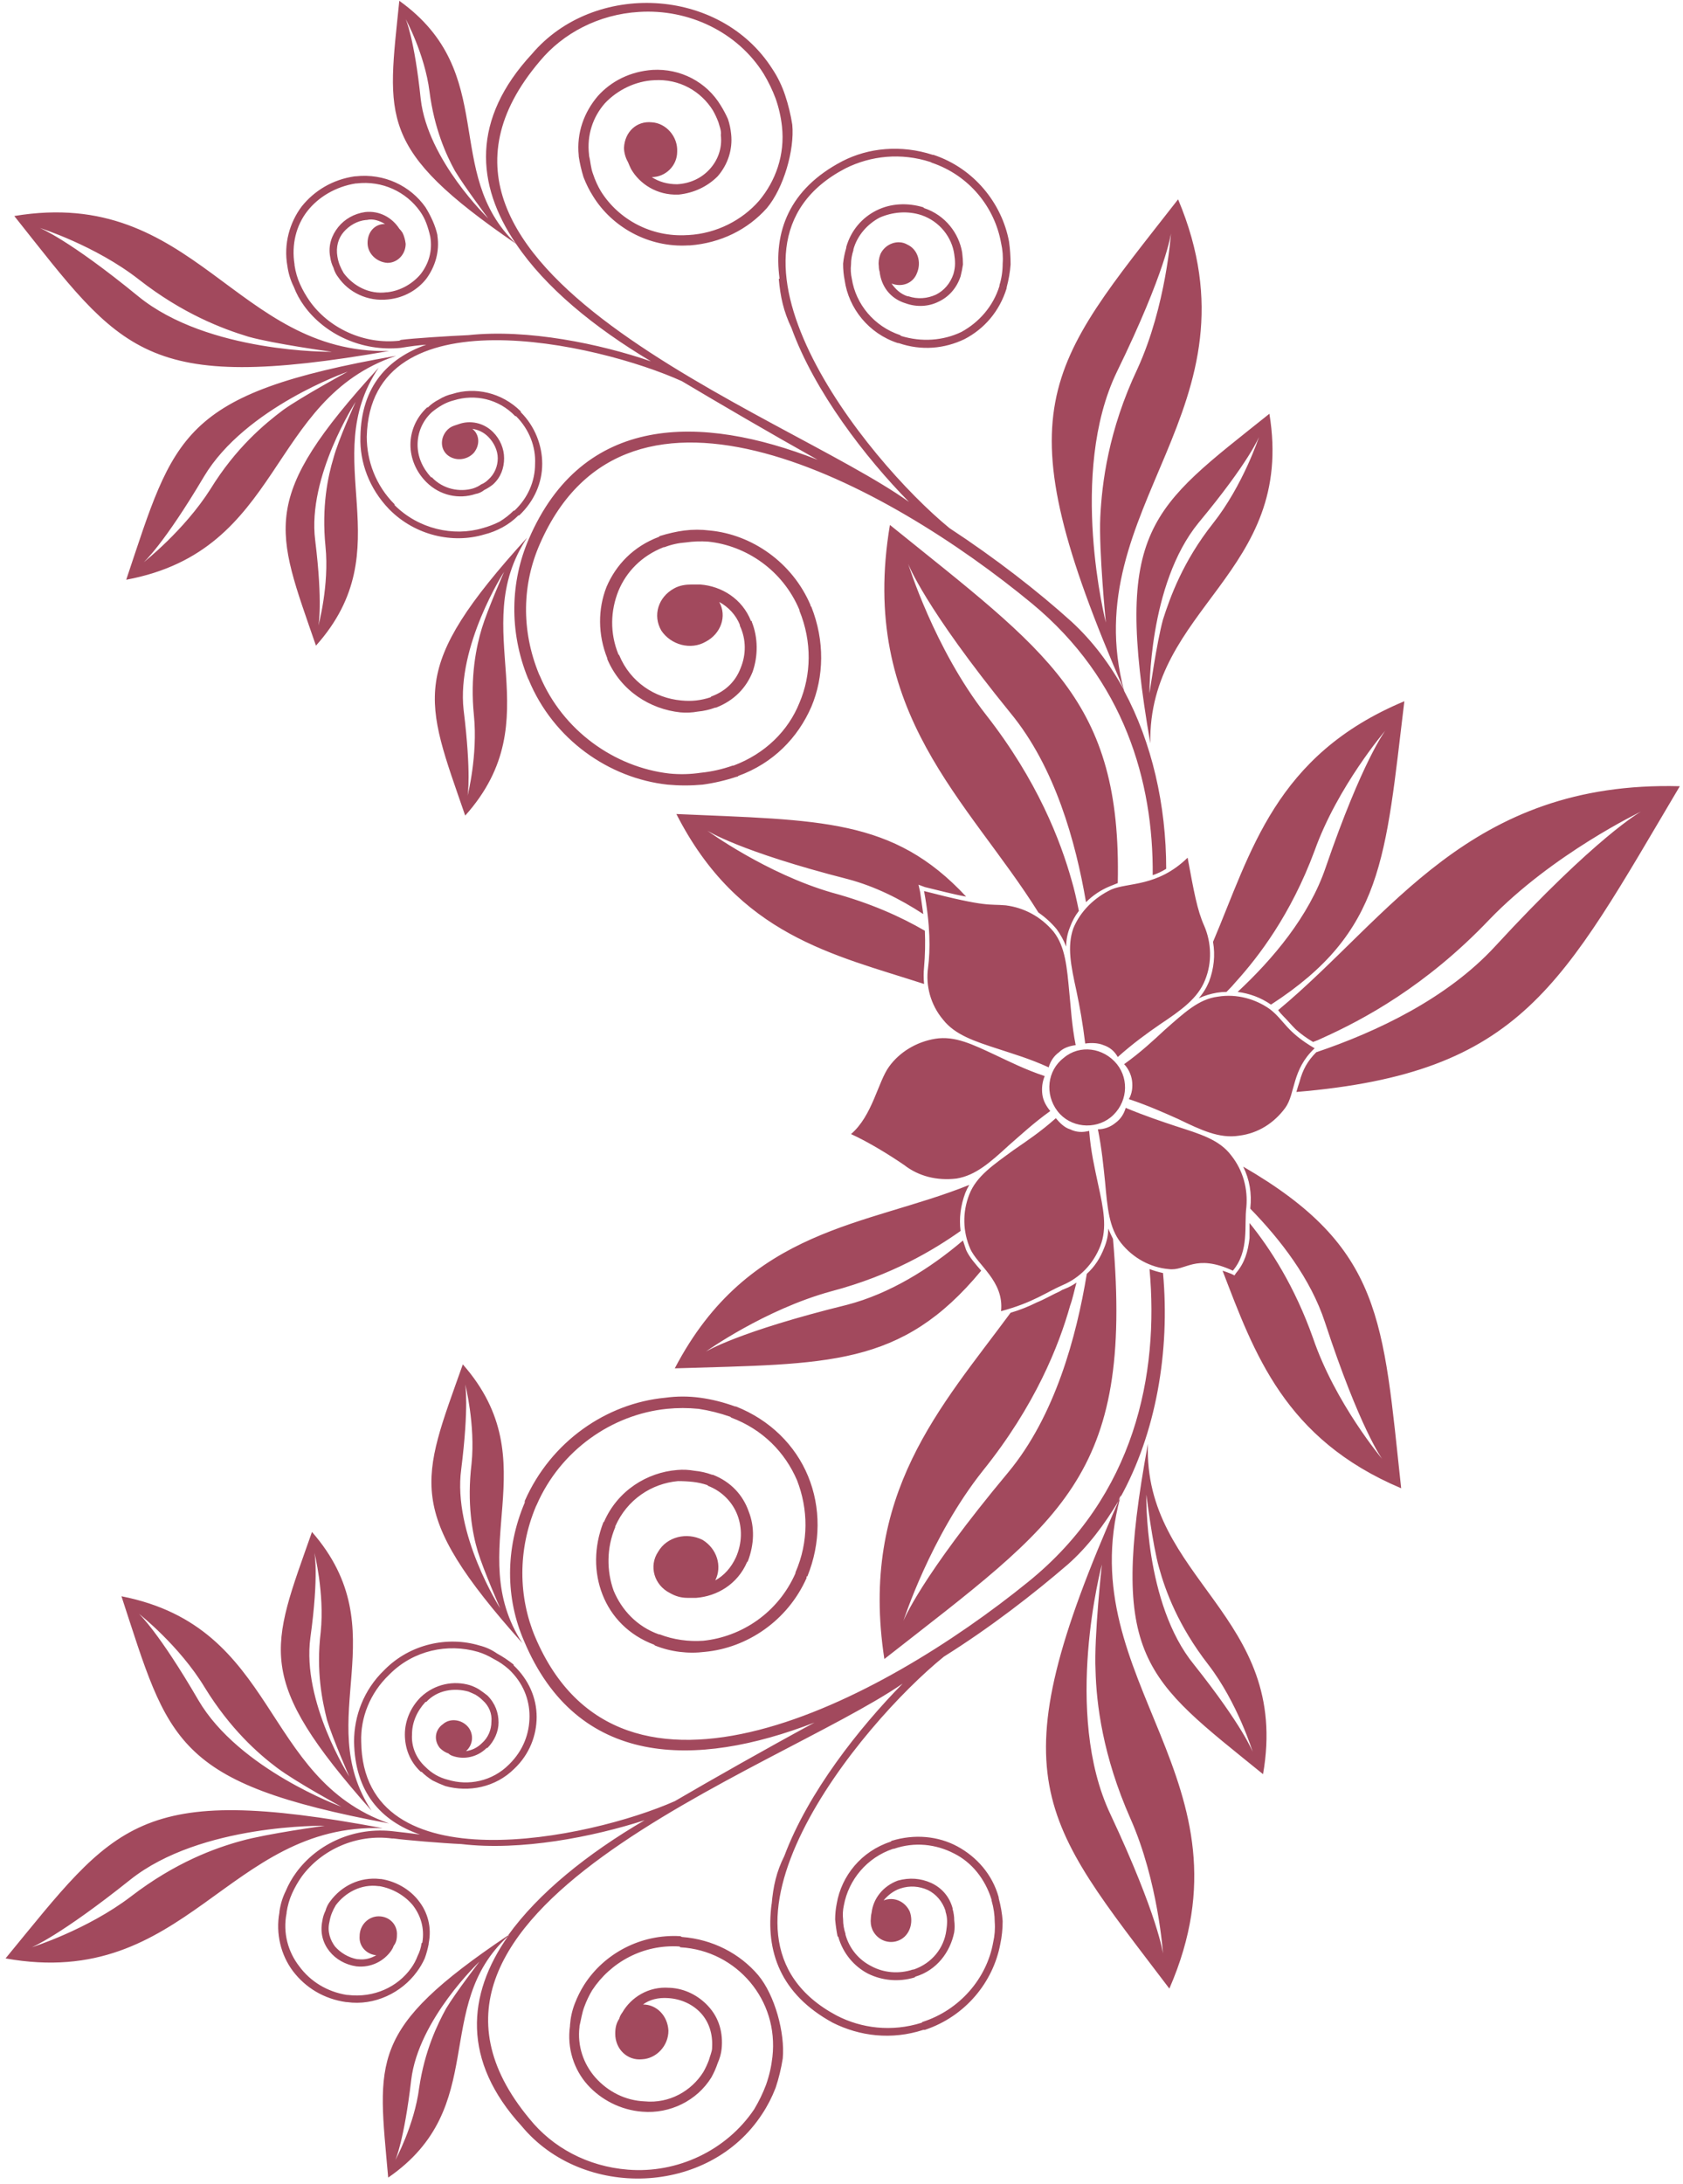 <svg version="1.2" xmlns="http://www.w3.org/2000/svg" viewBox="0 0 212 275" width="212" height="275"><style>.a{fill:#a2495d}</style><path fill-rule="evenodd" class="a" d="m49 44.2c-31 5.4-33.6 0.1-47.2-17 22.8-3.8 27.8 17.4 47.2 17zm-17.7-1.8c-3.3-1-8.3-2.9-13.8-7.2-5.5-4.3-12.5-6.5-12.5-6.5 0 0 3.6 1.4 12.4 8.6 8.8 7.2 24.4 7 24.4 7 0 0-7.3-1-10.5-1.9zm145.6 45.9c-2.4 19.8-2.6 29-16.8 38.2-1.3-0.9-2.7-1.4-4.2-1.6 4.4-4.1 9-9.5 11.1-15.7 4.6-13.4 7.5-17.2 7.5-17.2 0 0-6 7-8.9 15.1-3 8.1-7.1 13.4-9.9 16.5q-0.5 0.6-1.2 1.3-0.6 0-1.2 0.1-1.2 0.2-2.3 0.7 0.8-0.9 1.3-2.1c0.6-1.6 0.8-3.3 0.5-5 4.8-11.3 7.8-23.5 24.1-30.3zm-161-15.3c6.1-18.2 6.7-23.4 34-28.2-16.3 5.5-14.1 24.5-34 28.2zm27.9-26.2c0 0-12.9 4.5-18.1 13.2-5.1 8.6-7.6 10.8-7.6 10.8 0 0 5.1-4 8.4-9.2 3.2-5.2 6.8-8.2 9.2-10 2.4-1.7 8.1-4.8 8.1-4.8zm38.3-24.5c0.9 0.6 2 0.9 3.2 0.9 1.7-0.1 3.1-0.8 4.1-1.9 1-1.1 1.6-2.6 1.4-4.3 0.1-0.5-0.2-1.2-0.3-1.6q-0.3-0.8-0.7-1.5c-1.5-2.4-4.2-4-7.4-3.8-2.3 0.1-4.6 1.2-6.2 2.9-1.5 1.7-2.3 4-2 6.5v0.1c0.2 0.8 0.2 1.5 0.5 2.3q0.4 1.2 1 2.2c2.2 3.5 6.3 5.8 10.9 5.5h0.1c3.6-0.2 6.8-1.9 8.9-4.3 2.1-2.5 3.3-5.8 2.9-9.4q-0.2-1.8-0.8-3.5-0.6-1.6-1.5-3.1c-3.3-5.3-9.5-8.2-15.7-7.8-5.1 0.3-9.6 2.7-12.5 6.2-22.2 26.1 30.7 44.2 46.5 55.5-5.5-5.6-11.9-13.9-14.8-21.9-1-2.1-1.4-3.9-1.6-6.2h0.1c-0.8-5.9 1.2-11.3 7.9-14.8 3.3-1.7 7.4-2.1 11.4-0.8h0.1c5.1 1.7 8.6 6.1 9.5 10.9q0.2 1.4 0.2 2.9-0.1 1.4-0.5 2.9v0.1c-0.9 2.9-2.8 5.1-5.3 6.4-2.5 1.2-5.4 1.5-8.3 0.5h-0.1c-3.7-1.2-6.2-4.4-6.7-7.9q-0.2-1-0.2-2.1 0.1-1 0.4-2v-0.1c0.6-2.1 2-3.7 3.8-4.6 1.8-0.9 3.9-1 5.9-0.4l0.1 0.1c2.7 0.9 4.4 3.2 4.8 5.6q0.1 0.8 0.1 1.5-0.1 0.7-0.3 1.5c-0.5 1.5-1.5 2.6-2.8 3.2-1.2 0.6-2.7 0.7-4.1 0.2-2-0.6-3.1-2.2-3.3-4q-0.1-0.3-0.1-0.7-0.1-0.7 0.2-1.5c0.6-1.3 2.2-1.9 3.4-1.2 1.3 0.6 1.8 2.2 1.2 3.6-0.5 1.3-1.9 1.8-3.2 1.3 0.5 0.7 1.1 1.3 2 1.6h0.1c1.2 0.4 2.4 0.3 3.5-0.2 1-0.5 1.8-1.4 2.2-2.6q0.2-0.7 0.2-1.3 0-0.6-0.1-1.2c-0.3-2.1-1.8-4.1-4.1-4.9-1.8-0.6-3.7-0.4-5.3 0.3-1.5 0.8-2.8 2.2-3.3 4v0.1q-0.3 0.9-0.3 1.8-0.1 0.9 0.1 1.8c0.5 3.2 2.8 6 6.1 7.1l0.1 0.1c2.6 0.8 5.3 0.6 7.6-0.5 2.2-1.2 4-3.2 4.8-5.8v-0.1q0.4-1.3 0.4-2.7 0.1-1.3-0.2-2.6c-0.8-4.5-4-8.5-8.7-10.1l-0.2-0.1c-3.7-1.2-7.5-0.8-10.7 0.8-19 9.9 2.6 36.7 13.1 45.3 5.8 3.8 11.2 8 15.4 11.8 2.6 2.4 4.8 5.3 6.6 8.6q0 0.1 0 0.1 0 0 0 0c3.5 6.5 5.3 14.4 5.3 22.4q-0.8 0.5-1.7 0.8c0.1-11.8-3.6-24.6-15.2-34.2-18.3-15.1-50.9-32.9-62-7.5-2.2 5-2.4 10.8-0.1 16.4l0.1 0.2c2.9 6.9 9.4 11.5 16.3 12.3q2 0.2 4-0.1 2-0.2 4-0.9h0.1c4-1.5 6.9-4.4 8.3-7.9 1.5-3.5 1.6-7.7 0-11.6v-0.1c-2.1-5-6.7-8.1-11.5-8.6q-1.4-0.1-2.8 0.1-1.4 0.1-2.7 0.6h-0.1c-2.8 1.1-4.7 3.1-5.7 5.5-1 2.5-1.1 5.3 0 8l0.1 0.1c1.4 3.4 4.5 5.4 7.8 5.7q1 0.1 1.9 0 0.9-0.1 1.8-0.4l0.1-0.1c1.9-0.7 3.1-2 3.7-3.6 0.7-1.7 0.7-3.6-0.1-5.3v-0.1c-0.5-1.3-1.5-2.3-2.6-2.9 1 1.8 0.2 4-1.7 5-1.9 1.1-4.4 0.4-5.6-1.4-1.1-1.9-0.4-4.2 1.6-5.3 0.7-0.4 1.5-0.5 2.2-0.5q0.6 0 1.1 0c2.7 0.2 5.3 1.8 6.4 4.6h0.1v0.1c0.8 2 0.8 4.3 0.1 6.3-0.8 2-2.3 3.6-4.6 4.5h-0.1q-1.1 0.4-2.2 0.5-1.1 0.2-2.2 0.1c-3.8-0.4-7.5-2.7-9.2-6.7v-0.1c-1.2-3-1.2-6.2-0.1-9 1.2-2.8 3.4-5.1 6.6-6.3l0.1-0.1q1.6-0.5 3.1-0.7 1.6-0.2 3.2 0c5.3 0.5 10.4 4 12.7 9.4v0.1l0.1 0.1c1.7 4.3 1.6 8.8 0 12.6-1.7 3.9-4.8 7.1-9.2 8.7l-0.1 0.1h-0.1q-2.1 0.7-4.3 1-2.2 0.2-4.4 0c-7.4-0.8-14.4-5.7-17.5-13.2l-0.1-0.2c-2.4-5.9-2.2-12.2 0.1-17.5 6.8-15.8 21.6-15.8 36.4-10-5.9-3.3-12.4-7.1-17.1-9.9-10.6-4.8-39.3-11.3-39.7 7 0 3 1.1 6.1 3.5 8.5v0.1c3 3 7.4 4 11.1 2.9q1.1-0.3 2.1-0.8 1-0.6 1.8-1.4h0.1c1.7-1.6 2.6-3.7 2.6-5.9 0.1-2.1-0.7-4.3-2.4-6h-0.1c-2.1-2.2-5.1-2.8-7.7-2q-0.8 0.2-1.5 0.6-0.7 0.4-1.3 0.9c-1.2 1.1-1.8 2.6-1.8 4.1 0 1.5 0.6 2.9 1.7 4.1h0.1c1.4 1.5 3.5 1.9 5.2 1.4q0.6-0.2 1-0.5 0.5-0.2 0.9-0.6c0.8-0.7 1.2-1.7 1.2-2.7 0-1-0.5-2-1.2-2.7-0.6-0.6-1.3-0.9-2-1 0.9 0.7 1 2 0.2 3-0.8 0.9-2.2 1.1-3.2 0.4-1-0.7-1.1-2.1-0.3-3.1q0.4-0.5 1-0.7 0.3-0.1 0.6-0.2c1.4-0.5 3.1-0.2 4.3 1 0.9 0.9 1.4 2.1 1.4 3.3 0 1.2-0.4 2.4-1.4 3.3q-0.5 0.4-1.1 0.7-0.5 0.4-1.1 0.5c-2.1 0.7-4.5 0.2-6.2-1.5-1.3-1.3-2-3-2-4.7 0-1.7 0.7-3.4 2.1-4.7h0.1q0.6-0.6 1.4-1 0.8-0.5 1.7-0.7c2.8-0.9 6.2-0.2 8.6 2.2v0.1c1.8 1.8 2.7 4.2 2.7 6.5 0 2.4-1 4.7-2.9 6.5h-0.1q-0.9 0.9-2 1.5-1.1 0.6-2.3 0.9c-4 1.2-8.7 0.1-11.9-3.1l-0.1-0.1c-2.5-2.6-3.7-5.9-3.6-9.1 0.1-6.4 3.5-9.9 8.3-11.6q-1.4 0.1-3.2 0.4c-4.9 0.5-9.6-1.7-12.2-5.3q-0.8-1.1-1.3-2.4-0.6-1.2-0.8-2.6c-0.5-2.8 0.3-5.5 1.8-7.5 1.6-2 3.9-3.4 6.7-3.8h0.1c3.6-0.4 6.9 1.2 8.8 3.9q0.5 0.8 0.9 1.7 0.4 0.9 0.6 1.8v0.1c0.3 2-0.3 3.9-1.4 5.4-1.1 1.4-2.8 2.4-4.8 2.6-2.6 0.3-5-0.9-6.3-2.8q-0.4-0.5-0.6-1.2-0.3-0.6-0.4-1.3c-0.3-1.5 0.2-2.8 1-3.8 0.8-1 2-1.7 3.4-1.9 1.8-0.2 3.4 0.7 4.3 2.1q0.2 0.2 0.4 0.5 0.3 0.6 0.4 1.4c0 1.3-1 2.4-2.3 2.4-1.4-0.1-2.5-1.2-2.5-2.5 0-1.4 0.9-2.4 2.2-2.4-0.7-0.4-1.5-0.7-2.3-0.5h-0.1c-1.1 0.1-2.1 0.7-2.8 1.5-0.7 0.8-1 1.9-0.8 3.1q0.1 0.6 0.3 1.1 0.2 0.5 0.5 1c1.2 1.6 3.2 2.7 5.4 2.4h0.1c1.7-0.2 3.2-1.1 4.2-2.3 1-1.3 1.5-2.9 1.2-4.7q-0.2-0.9-0.5-1.7-0.3-0.8-0.8-1.5c-1.7-2.4-4.7-3.9-8-3.5h-0.1c-2.5 0.4-4.7 1.7-6.1 3.5-1.4 1.8-2 4.2-1.6 6.7v0.1q0.2 1.3 0.7 2.4 0.5 1.1 1.2 2.1c2.4 3.4 6.8 5.5 11.3 5l0.2-0.1c1.4-0.2 6.2-0.5 8.5-0.6 7.5-0.8 16.6 1.1 23 3.3-7.2-4.3-13.3-9.3-17-14.8q0.1 0.1 0.1 0.1-0.1-0.1-0.1-0.1c-5.1-7.5-5.6-15.7 2-23.9 7.8-9.2 23.7-8.5 30.3 1.9q1 1.5 1.6 3.3 0.6 1.8 0.9 3.7c0.3 3.2-1.1 8-3.2 10.5-2.4 2.7-5.8 4.4-9.7 4.7h-0.2c-5 0.3-9.6-2.3-12-6.2q-0.7-1.1-1.2-2.4-0.4-1.3-0.6-2.6v-0.1c-0.3-2.9 0.7-5.5 2.4-7.5 1.7-1.9 4.1-3.1 6.9-3.3 3.5-0.2 6.8 1.5 8.6 4.5q0.5 0.8 0.9 1.7 0.3 0.9 0.4 1.9c0.2 1.9-0.4 3.8-1.7 5.3-1.3 1.3-3 2.1-4.9 2.3h-0.1c-2.6 0.1-4.8-1.3-5.9-3.2q-0.2-0.4-0.4-0.9c-0.3-0.5-0.5-1.2-0.5-1.8 0.1-2 1.6-3.4 3.5-3.2 1.8 0.1 3.3 1.8 3.2 3.7 0 1.8-1.5 3.2-3.2 3.2zm59.5 64.7q0-0.1 0-0.1c-15.5-35.7-9.9-40.4 6.8-61.8 11.1 26.4-13 38.6-6.8 61.9zm-3-21.9c0.2-4.2 1-10.9 4.7-18.7 3.6-7.9 4.2-17 4.2-17 0 0-0.6 4.7-6.8 17.4-6.2 12.8-1.4 31.6-1.4 31.6 0 0-0.9-9.1-0.7-13.3zm-26.5 1c19.8 16 29.2 22 28.7 45.1q-0.5 0.2-1 0.4-1.7 0.7-3 2c-1.3-7.6-3.9-17-9.5-23.8-10.9-13.4-12.9-18.8-12.9-18.8 0 0 3.3 10.7 9.8 19 6.5 8.3 9.4 15.9 10.8 20.9 0.3 1 0.6 2.3 0.9 3.8q-0.7 0.9-1.1 2-0.5 1.2-0.5 2.5c-0.3-0.8-0.7-1.5-1.2-2.2q-1-1.2-2.3-2.1c-8.8-14.1-22.7-25.1-18.7-48.8zm-26.9 36.4c18.1 0.8 27.3 0.5 36.5 10.4-1.7-0.3-3.5-0.8-5.2-1.2l-0.8-0.3 0.2 0.9q0.2 1.4 0.4 2.8c-2.9-1.9-6.1-3.5-9.5-4.4-13.7-3.5-17.7-6.1-17.7-6.1 0 0 7.4 5.4 15.7 7.8 4.8 1.3 8.6 3 11.7 4.8q0.1 2.3-0.1 4.6-0.1 1 0 2.1c-11.4-3.7-23.4-6.1-31.2-21.4zm59.7-8.9c-4.7-27.2 0-29.5 15-41.5 3.3 20.1-15.3 24.4-15 41.5zm1.6-15.6c0.9-2.8 2.5-7.3 6.3-12.1 3.8-4.8 5.8-10.9 5.8-10.9 0 0-1.2 3.1-7.6 10.8-6.4 7.8-6.2 21.5-6.2 21.5 0 0 0.9-6.4 1.7-9.3zm-106.7 3.3c-5.1-14.8-7.3-18.4 7.9-35-7.8 11.6 3.1 22.7-7.9 35zm5-30.7c0 0-6.1 9.4-5.1 17.4 1 8.1 0.4 10.8 0.4 10.8 0 0 1.4-5.1 0.9-10-0.5-5 0.3-8.8 1-11.1 0.6-2.3 2.8-7.1 2.8-7.1zm13.8 52.1c-5.1-14.8-7.3-18.4 7.8-35-7.7 11.6 3.2 22.7-7.8 35zm4.9-30.7c0 0-6 9.3-5.1 17.4 1 8.1 0.5 10.8 0.5 10.8 0 0 1.3-5.1 0.8-10.1-0.5-4.9 0.3-8.7 1-11 0.7-2.3 2.8-7.1 2.8-7.1zm1.5-41.3q0 0 0 0c-17.5-12-16.2-15.8-14.7-30.6 12.7 9.1 5.3 21.6 14.7 30.6zm-7.7-9.2c-1.1-2-2.6-5.3-3.2-10-0.6-4.7-3-9.1-3-9.1 0 0 1.1 2.4 1.9 10.1 0.9 7.7 8.5 15 8.5 15 0 0-3-4-4.2-6zm154.3 77.5c-14.9 25.1-19.8 36.1-48.3 38.5q0.2-0.7 0.4-1.3c0.4-1.5 1-2.6 2.1-3.7 7.7-2.6 16.5-6.8 22.5-13.3 12.8-13.9 18.4-17 18.4-17 0 0-11.1 5.3-19.1 13.6-8 8.4-15.9 12.6-21 14.9q-0.6 0.3-1.2 0.5-1.2-0.7-2.2-1.6c-0.6-0.6-1-1.1-1.6-1.7q-0.3-0.3-0.6-0.7c14.2-11.8 24-28.9 50.6-28.2zm-210.9 147.6c13.9-16.9 16.5-22.2 47.5-16.4-19.5-0.7-24.7 20.5-47.5 16.4zm40.2-16.7c0 0-15.6-0.3-24.5 6.8-8.9 7.1-12.4 8.5-12.4 8.5 0 0 7-2.2 12.5-6.4 5.6-4.3 10.6-6.1 13.9-7 3.2-0.9 10.5-1.9 10.5-1.9zm113.1-69.9q0.6 0.2 1.1 0.4l0.4 0.2 0.2-0.3c1.1-1.3 1.5-2.7 1.7-4.4q0-0.9 0-1.9c2.6 3.2 5.7 8 8 14.5 2.8 8.2 8.7 15.2 8.7 15.2 0 0-2.8-3.8-7.2-17.2-1.8-5.5-5.6-10.4-9.4-14.3q0-0.1 0-0.1c0.2-1.8-0.1-3.6-0.9-5.2 17.6 10.2 17.6 19.3 19.9 40.5-14.7-6.2-18.5-17-22.5-27.4zm-105 69.6c-27.2-5.1-27.7-10.3-33.7-28.6 19.9 3.9 17.5 22.9 33.7 28.6zm-14.1-7c-2.4-1.8-5.9-4.9-9.1-10.1-3.2-5.3-8.3-9.3-8.3-9.3 0 0 2.5 2.3 7.5 10.9 5.1 8.7 18 13.4 18 13.4 0 0-5.7-3.1-8.1-4.9zm49.3 33.1c0 1.9-1.5 3.5-3.3 3.6-1.9 0.2-3.4-1.3-3.4-3.2 0-0.7 0.1-1.3 0.5-1.9q0.1-0.4 0.4-0.8c1.1-1.9 3.3-3.3 5.9-3.1h0.1c1.9 0.1 3.6 1 4.8 2.3 1.4 1.5 1.9 3.4 1.7 5.4q-0.1 0.9-0.5 1.8-0.3 0.9-0.8 1.8c-1.8 2.9-5.2 4.6-8.7 4.3-2.7-0.2-5.2-1.5-6.9-3.4-1.7-1.9-2.6-4.6-2.2-7.4v-0.1q0.1-1.4 0.6-2.7 0.5-1.3 1.2-2.4c2.5-3.9 7.1-6.4 12.1-6.1l0.2 0.1c3.9 0.3 7.3 2.1 9.6 4.8 2.1 2.5 3.4 7.3 3.1 10.5q-0.3 1.9-0.9 3.7-0.7 1.8-1.7 3.3c-6.7 10.3-22.6 10.8-30.3 1.5-7.5-8.2-6.9-16.5-1.7-23.9q0.1-0.1 0.1-0.1 0 0-0.1 0c3.8-5.3 10-10.3 17.2-14.5-6.5 2.1-15.6 3.9-23.1 3-2.3-0.1-7.1-0.5-8.5-0.7h-0.2c-4.5-0.6-8.9 1.4-11.4 4.8q-0.7 1-1.2 2.1-0.5 1.1-0.7 2.4v0.1c-0.5 2.5 0.2 4.9 1.6 6.7 1.4 1.9 3.5 3.2 6 3.6h0.1c3.3 0.4 6.3-1 8-3.4q0.5-0.7 0.8-1.5 0.4-0.8 0.5-1.6l0.1-0.1c0.3-1.8-0.2-3.4-1.2-4.7-1-1.2-2.5-2.1-4.2-2.4h-0.1c-2.2-0.3-4.2 0.8-5.4 2.4q-0.3 0.5-0.5 1-0.2 0.5-0.3 1.1c-0.3 1.2 0.1 2.3 0.7 3.1 0.7 0.8 1.7 1.4 2.8 1.6h0.1c0.9 0.1 1.6-0.1 2.3-0.5-1.2-0.1-2.2-1.1-2.1-2.4 0-1.4 1.1-2.5 2.4-2.5 1.4 0 2.4 1.1 2.3 2.4q0 0.8-0.4 1.3-0.1 0.3-0.3 0.6c-0.9 1.3-2.5 2.2-4.4 2-1.4-0.2-2.6-0.9-3.4-1.9-0.8-1-1.2-2.3-0.9-3.8q0.1-0.7 0.4-1.3 0.2-0.7 0.6-1.2c1.4-1.9 3.7-3.1 6.3-2.8h0.1c1.9 0.3 3.6 1.3 4.7 2.7 1.2 1.5 1.7 3.4 1.3 5.4v0.1q-0.2 1-0.5 1.8-0.4 0.9-1 1.7c-1.9 2.6-5.3 4.3-8.8 3.8h-0.1c-2.8-0.4-5.1-1.8-6.7-3.9-1.5-2-2.2-4.7-1.7-7.4v-0.1q0.2-1.4 0.8-2.6 0.5-1.2 1.3-2.3c2.7-3.7 7.4-5.8 12.3-5.2q1.8 0.2 3.3 0.4c-4.9-1.7-8.2-5.3-8.3-11.7 0-3.2 1.2-6.5 3.8-9l0.1-0.1c3.2-3.2 7.9-4.2 11.9-3q1.2 0.3 2.2 1 1.1 0.6 2.1 1.4v0.1c1.9 1.8 2.9 4.1 2.9 6.5 0 2.3-0.9 4.7-2.8 6.5-2.4 2.4-5.8 3-8.7 2.2q-0.8-0.3-1.6-0.7-0.8-0.5-1.4-1.1h-0.1c-1.4-1.3-2-3-2-4.7 0-1.7 0.7-3.4 2-4.7 1.8-1.7 4.2-2.1 6.2-1.5q0.6 0.2 1.1 0.5 0.6 0.4 1.1 0.8c1 1 1.4 2.2 1.4 3.4 0 1.1-0.5 2.3-1.4 3.2h-0.1c-1.2 1.2-2.9 1.5-4.3 1q-0.3-0.1-0.5-0.3-0.6-0.2-1.1-0.7c-0.8-1-0.6-2.3 0.4-3 0.9-0.8 2.4-0.6 3.2 0.4 0.7 0.9 0.6 2.2-0.3 3 0.7-0.1 1.4-0.4 2-1 0.8-0.7 1.2-1.7 1.2-2.7 0.1-1-0.3-2-1.1-2.7q-0.4-0.4-0.9-0.7-0.4-0.2-0.9-0.4c-1.8-0.5-3.9-0.2-5.3 1.3h-0.1c-1.1 1.2-1.7 2.6-1.7 4.1-0.1 1.5 0.5 3 1.7 4.1q0.6 0.6 1.3 1 0.7 0.4 1.5 0.6c2.6 0.8 5.6 0.2 7.7-1.9l0.1-0.1c1.7-1.7 2.5-3.8 2.5-6 0-2.1-0.8-4.2-2.6-5.9q-0.9-0.8-1.9-1.3-1-0.6-2-0.9c-3.8-1.1-8.1-0.2-11.1 2.8l-0.1 0.1c-2.4 2.3-3.6 5.4-3.5 8.4 0.2 18.3 28.9 12.2 39.5 7.5 4.8-2.8 11.5-6.6 17.6-9.9-15 5.8-29.9 5.7-36.6-10.3-2.3-5.3-2.4-11.5 0.1-17.4v-0.2c3.3-7.5 10.3-12.3 17.7-13q2.2-0.3 4.4 0 2.2 0.3 4.4 1.1h0.1c4.3 1.7 7.5 4.9 9.1 8.8 1.6 3.9 1.6 8.4-0.1 12.6h-0.1v0.2c-2.4 5.4-7.5 8.8-12.8 9.3q-1.6 0.2-3.2 0-1.6-0.2-3.1-0.8l-0.1-0.1c-3.2-1.2-5.4-3.5-6.5-6.3-1.1-2.8-1.1-6 0.1-9.1l0.1-0.1c1.7-3.9 5.4-6.2 9.2-6.5q1.1-0.1 2.2 0.1 1.1 0.1 2.2 0.5h0.1c2.3 0.9 3.8 2.6 4.5 4.6 0.8 2 0.7 4.2-0.1 6.3l-0.1 0.1c-1.2 2.8-3.8 4.3-6.4 4.5q-0.6 0-1.1 0c-0.8 0-1.5-0.2-2.2-0.6-2-1-2.7-3.4-1.5-5.2 1.1-1.9 3.6-2.5 5.6-1.5 1.8 1.1 2.5 3.3 1.6 5.1 1.1-0.6 2-1.6 2.6-2.9 0.8-1.8 0.8-3.7 0.2-5.3-0.6-1.6-1.9-3-3.7-3.7l-0.1-0.1q-0.9-0.3-1.8-0.4-0.9-0.1-1.9-0.1c-3.3 0.3-6.4 2.3-7.9 5.7v0.1c-1.1 2.6-1.1 5.5-0.2 8 1 2.4 2.9 4.5 5.7 5.5h0.1q1.3 0.5 2.7 0.7 1.4 0.2 2.8 0.1c4.8-0.5 9.4-3.5 11.6-8.5v-0.1c1.7-3.9 1.6-8 0.2-11.6-1.5-3.5-4.3-6.4-8.3-7.9l-0.1-0.1q-2-0.7-4-1-2-0.2-4 0c-6.9 0.7-13.4 5.2-16.4 12.1l-0.1 0.2c-2.3 5.5-2.2 11.4-0.1 16.4 10.8 25.5 43.6 8.1 62.1-6.9 13.5-10.9 16.5-26.2 15.3-39.4q0.8 0.3 1.7 0.5c0.9 9.9-0.9 20.2-5.4 28.3q0.1-0.2 0.1-0.3-0.2 0.3-0.3 0.7c-1.8 3-3.9 5.8-6.4 8-4.3 3.7-9.7 7.9-15.6 11.6-10.5 8.5-32.5 35.1-13.5 45.2 3.1 1.6 6.9 2.1 10.7 0.9l0.1-0.1c4.7-1.5 8.1-5.5 8.9-10q0.3-1.3 0.2-2.6 0-1.3-0.4-2.7v-0.1c-0.8-2.6-2.5-4.7-4.7-5.8-2.3-1.2-5-1.5-7.6-0.6h-0.1c-3.3 1.1-5.6 3.9-6.2 7.1q-0.2 0.9-0.1 1.8 0 0.9 0.3 1.8v0.1c0.5 1.8 1.7 3.2 3.3 4 1.5 0.8 3.4 1 5.2 0.4h0.1c2.3-0.8 3.8-2.7 4.1-4.9q0.1-0.6 0.1-1.2 0-0.6-0.2-1.2v-0.1c-0.4-1.2-1.2-2.1-2.2-2.6-1.1-0.5-2.3-0.6-3.5-0.2-0.9 0.3-1.6 0.9-2.1 1.5 1.3-0.5 2.7 0.1 3.3 1.4 0.5 1.4 0 3-1.3 3.6-1.3 0.6-2.8 0-3.4-1.3q-0.3-0.7-0.2-1.5 0-0.3 0.1-0.7c0.2-1.7 1.4-3.3 3.3-4q2.2-0.6 4.2 0.3c1.3 0.6 2.3 1.7 2.7 3.2v0.1q0.2 0.7 0.2 1.4 0.1 0.8 0 1.5c-0.5 2.5-2.2 4.8-4.9 5.6l-0.1 0.1c-2 0.6-4.1 0.4-5.9-0.5-1.7-0.9-3.1-2.5-3.7-4.6l-0.1-0.1q-0.2-1-0.3-2.1 0-1 0.2-2c0.6-3.5 3.1-6.6 6.8-7.8l0.1-0.1c2.9-0.9 5.9-0.6 8.3 0.7 2.4 1.3 4.4 3.5 5.2 6.4v0.1q0.4 1.5 0.5 2.9 0 1.5-0.3 2.9c-0.9 4.8-4.4 9.1-9.5 10.8h-0.2c-4 1.3-8 0.8-11.4-0.9-6.6-3.6-8.5-9-7.7-15v0.1c0.2-2.3 0.6-4.1 1.6-6.1 3-8 9.4-16.1 14.9-21.7-16.2 11.1-68.8 28.6-47 54.8 2.9 3.6 7.3 6 12.4 6.4 6.2 0.5 12.4-2.4 15.9-7.6q0.9-1.5 1.5-3.1 0.6-1.7 0.8-3.5c0.4-3.6-0.7-6.9-2.8-9.4-2.1-2.5-5.2-4.2-8.8-4.4l-0.1-0.1c-4.6-0.3-8.7 2-11 5.5q-0.6 1-1 2.1c-0.3 0.8-0.4 1.6-0.6 2.4v0.1c-0.3 2.4 0.5 4.7 2 6.4 1.6 1.8 3.8 2.9 6.2 3 3.1 0.3 5.9-1.3 7.4-3.7q0.4-0.7 0.7-1.5c0.1-0.4 0.4-1.1 0.4-1.5v-0.1c0.1-1.7-0.4-3.2-1.4-4.3-1-1.1-2.5-1.8-4.1-1.9-1.3-0.1-2.4 0.2-3.2 0.8 1.7 0 3.1 1.4 3.2 3.3zm56.7-66.7q0.1-0.2 0.2-0.4c-6.2 23.2 17.6 35.6 6.2 61.8-16.3-21.5-21.9-26.3-6.4-61.4zm-2.1 8c0 0-5 18.7 1.1 31.5 6 12.8 6.6 17.5 6.6 17.5 0 0-0.6-9.1-4.1-17-3.5-7.9-4.3-14.5-4.4-18.7-0.2-4.2 0.8-13.3 0.8-13.3zm-11.5-31.7q1.7-0.5 3.3-1.3c1-0.4 2-1 2.9-1.4q0.3-0.2 0.6-0.3 0.8-0.3 1.5-0.8c-0.3 1.1-0.5 2.1-0.8 2.9-1.4 5-4.4 12.6-11 20.8-6.6 8.3-10 18.9-10 18.9 0 0 2.1-5.4 13.2-18.7 5.9-7.1 8.6-17.1 9.9-25 1-0.9 1.7-2 2.2-3.3q0.5-1.2 0.5-2.4 0.3 0.7 0.6 1.3c2.6 30.1-6.6 35.5-28.8 52.9-3.2-20.8 7.2-31.8 15.9-43.6zm-5.2-16.1q-0.3 0.5-0.5 1-0.9 2.4-0.6 4.8c-3.4 2.4-8.7 5.6-16.3 7.6-8.4 2.3-15.8 7.6-15.8 7.6 0 0 4-2.5 17.8-5.9 5.4-1.4 10.5-4.6 14.6-8.1q0.2 0.6 0.4 1.2c0.4 0.9 1.2 1.8 1.9 2.6-10.1 12.2-19.3 11.7-38.6 12.3 9.3-17.8 24.2-17.9 37.1-23.1zm37 74.2c-14.9-12.1-19.5-14.4-14.5-41.6-0.6 17.1 18 21.6 14.5 41.6zm-14.7-35.2c0 0-0.3 13.7 6 21.4 6.2 7.8 7.4 11 7.4 11 0 0-1.9-6.2-5.6-11-3.8-4.9-5.4-9.3-6.2-12.2-0.8-2.8-1.6-9.2-1.6-9.2zm-97.6 39.8c-14.9-16.8-12.7-20.3-7.5-35.1 10.9 12.5-0.1 23.5 7.5 35.1zm-5.6-11.4c-0.6-2.4-1.4-6.1-0.8-11.1 0.5-4.9-0.8-10-0.8-10 0 0 0.6 2.7-0.5 10.7-1.1 8.1 4.9 17.5 4.9 17.5 0 0-2.1-4.8-2.8-7.1zm24.6-9.7c-15-16.8-12.7-20.4-7.5-35.1 10.9 12.4-0.1 23.4 7.5 35.1zm-5.6-11.5c-0.7-2.3-1.4-6.1-0.8-11.1 0.5-4.9-0.8-10-0.8-10 0 0 0.5 2.7-0.5 10.7-1.1 8.1 4.9 17.5 4.9 17.5 0 0-2.1-4.8-2.8-7.1zm3.8 48.3q0 0.1 0 0.1c-9.7 8.9-2.2 21.5-15.1 30.4-1.3-14.8-2.6-18.6 15.1-30.5zm-3.6 3.3c0 0-7.7 7.3-8.6 14.9-0.9 7.7-2 10.1-2 10.1 0 0 2.4-4.4 3-9.1 0.7-4.7 2.3-8 3.4-10 1.2-2 4.2-5.9 4.2-5.9zm66.3-133c2.3 0.3 4.4 1.4 6 3.3 1.5 1.9 1.7 4.5 2 7.7 0.2 1.9 0.3 4.1 0.8 6.6-0.7 0.1-1.5 0.3-2.1 0.9-0.7 0.5-1.1 1.2-1.3 1.9-2.4-1.1-4.5-1.7-6.3-2.3-3.1-1-5.5-1.8-7-3.7-1.6-1.9-2.2-4.3-1.9-6.5 0.3-2.3 0.3-5.4-0.5-9.7 8.1 2.1 8.1 1.6 10.3 1.8zm22.9-6c0.8 4.3 1.2 6.6 2.1 8.6 0.9 2.1 1 4.6 0.1 6.8-0.9 2.3-3 3.8-5.7 5.6-1.6 1.1-3.4 2.4-5.3 4.1q-0.6-1.1-1.8-1.5c-0.7-0.3-1.6-0.3-2.3-0.2-0.3-2.5-0.7-4.7-1.1-6.6-0.7-3.2-1.2-5.6-0.4-7.9 0.9-2.2 2.7-3.9 4.8-4.9 2.1-0.9 5.8-0.3 9.6-4zm12.3 31.5c-1.4 1.9-3.4 3.2-5.8 3.5-2.5 0.4-4.8-0.7-7.7-2.1-1.8-0.8-3.8-1.7-6.2-2.5 0.4-0.7 0.5-1.5 0.4-2.3-0.1-0.8-0.5-1.6-1-2.1 2.1-1.5 3.7-3 5.1-4.3 2.5-2.2 4.3-3.9 6.7-4.2 2.4-0.4 4.8 0.3 6.6 1.6 1.8 1.4 2 2.8 5.6 4.9-2.9 2.7-2.4 5.7-3.7 7.5zm-6.6 20.5c-4.8-2.2-5.9 0.1-8.1-0.2-2.3-0.2-4.5-1.4-6-3.3-1.5-1.9-1.7-4.4-2-7.7-0.2-1.9-0.4-4.1-0.9-6.6 0.8 0 1.6-0.3 2.2-0.8 0.7-0.5 1.1-1.2 1.3-1.9 2.4 1 4.5 1.7 6.3 2.3 3.1 1 5.5 1.7 7 3.7 1.5 1.9 2.1 4.2 1.9 6.5-0.3 2.3 0.4 5.5-1.7 8zm-33.1-2.8c-0.9-2.1-1-4.5-0.1-6.8 0.9-2.3 3-3.7 5.6-5.6 1.6-1.1 3.4-2.3 5.3-4 0.5 0.6 1.1 1.2 1.8 1.4 0.8 0.4 1.6 0.4 2.4 0.2 0.2 2.6 0.7 4.7 1.1 6.6 0.7 3.2 1.2 5.6 0.3 7.9-0.9 2.3-2.6 4-4.7 4.9-2.1 0.9-3.7 2.2-7.8 3.3 0.4-3.8-3-5.8-3.9-7.9zm-15-14.4c2.7-2.3 3.4-6.6 4.8-8.5 1.3-1.8 3.4-3.1 5.8-3.5 2.5-0.4 4.7 0.7 7.7 2.1 1.7 0.8 3.7 1.8 6.1 2.6-0.3 0.7-0.4 1.5-0.3 2.3 0.1 0.8 0.5 1.5 1 2.1-2.1 1.5-3.7 3-5.2 4.3-2.4 2.2-4.2 3.8-6.6 4.2-2.5 0.3-4.8-0.3-6.6-1.7-1.9-1.3-4.5-2.9-6.7-3.9zm26.8-9.6c2-1.7 5-1.3 6.7 0.8 1.6 2 1.3 5-0.8 6.7-2 1.6-5.1 1.3-6.7-0.8-1.6-2.1-1.3-5.1 0.8-6.7z"/></svg>
